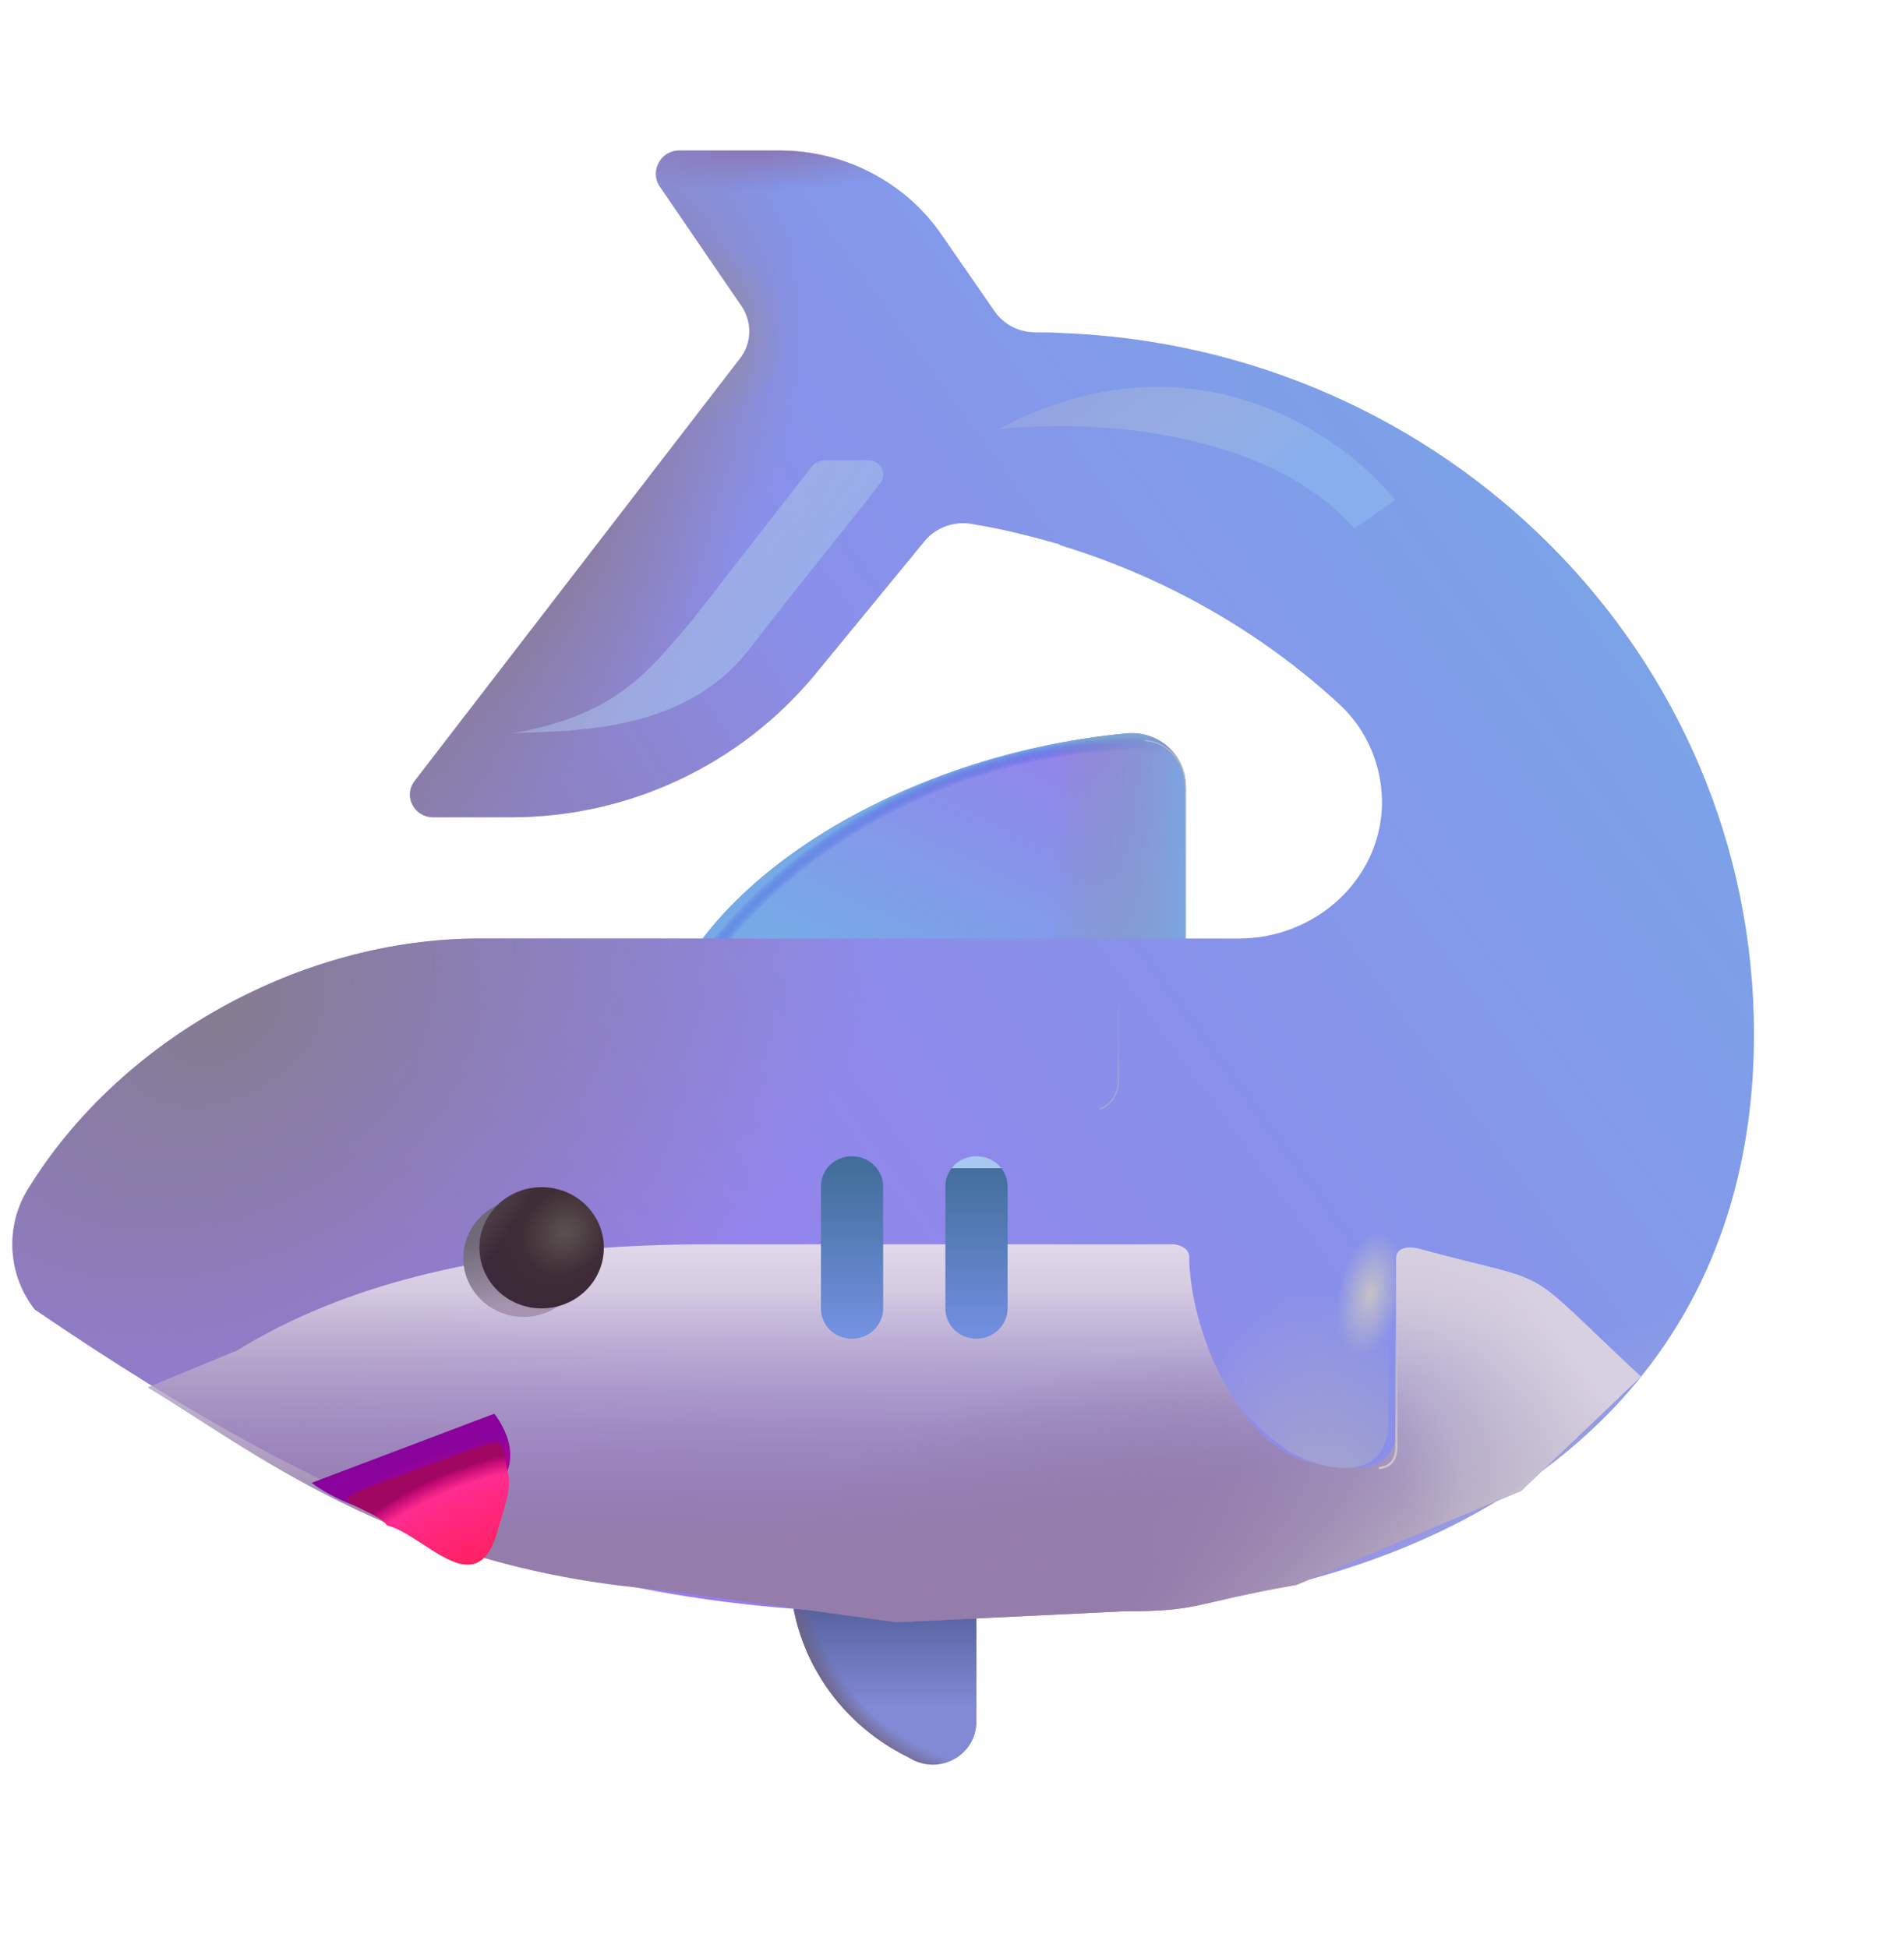 <svg width="129" height="132" viewBox="0 0 129 132" fill="none" xmlns="http://www.w3.org/2000/svg">
<path d="M53.514 97.643V106.391C53.514 111.731 56.59 116.618 61.479 119.041L61.858 119.247C63.839 120.232 66.156 118.836 66.156 116.659V97.684H53.514V97.643Z" fill="url(#paint0_linear_70_5759)"/>
<path d="M53.514 97.643V106.391C53.514 111.731 56.59 116.618 61.479 119.041L61.858 119.247C63.839 120.232 66.156 118.836 66.156 116.659V97.684H53.514V97.643Z" fill="url(#paint1_radial_70_5759)"/>
<path d="M80.328 53.24C80.328 51.148 78.508 49.517 76.361 49.694C60.242 51.148 43.977 61.184 43.977 73.454C43.977 86.717 63.007 97.497 80.328 97.497V53.24Z" fill="url(#paint2_linear_70_5759)"/>
<path d="M80.328 53.24C80.328 51.148 78.508 49.517 76.361 49.694C60.242 51.148 43.977 61.184 43.977 73.454C43.977 86.717 63.007 97.497 80.328 97.497V53.24Z" fill="url(#paint3_radial_70_5759)"/>
<path d="M80.328 53.24C80.328 51.148 78.508 49.517 76.361 49.694C60.242 51.148 43.977 61.184 43.977 73.454C43.977 86.717 63.007 97.497 80.328 97.497V53.24Z" fill="url(#paint4_linear_70_5759)"/>
<g filter="url(#filter0_f_70_5759)">
<path d="M77.562 50.179C78.435 50.179 80.328 50.965 80.328 53.5C80.328 55.194 80.328 65.773 80.328 69.56" stroke="url(#paint5_linear_70_5759)" stroke-width="0.075"/>
</g>
<path d="M70.16 109.346H62.658C39.311 109.346 23.326 103.036 2.352 88.727C0.498 86.345 0.329 83.059 1.931 80.513C8.168 70.409 20.389 63.592 32.484 63.592H83.941C89.124 63.592 93.507 59.608 93.633 54.556C93.676 51.927 92.622 49.504 90.852 47.82C85.416 42.768 78.841 39.072 71.803 36.936V36.895C69.823 36.32 67.842 35.827 65.819 35.499C64.639 35.293 63.417 35.745 62.658 36.649L55.241 45.684C50.184 51.804 42.641 55.377 34.633 55.377H29.366C28.059 55.377 27.301 53.94 28.101 52.913L50.142 24.286C50.943 23.259 50.985 21.822 50.226 20.713L44.663 12.581C44.031 11.554 44.79 10.199 46.012 10.199H52.839C57.222 10.199 61.352 12.335 63.796 15.908L67.378 21.083C68.011 21.986 69.022 22.52 70.16 22.52C70.708 22.52 71.256 22.52 71.803 22.561C97.932 23.465 118.835 44.37 118.835 70.081C118.835 96.367 97.131 109.346 70.16 109.346Z" fill="url(#paint6_linear_70_5759)"/>
<path d="M70.16 109.346H62.658C39.311 109.346 23.326 103.036 2.352 88.727C0.498 86.345 0.329 83.059 1.931 80.513C8.168 70.409 20.389 63.592 32.484 63.592H83.941C89.124 63.592 93.507 59.608 93.633 54.556C93.676 51.927 92.622 49.504 90.852 47.82C85.416 42.768 78.841 39.072 71.803 36.936V36.895C69.823 36.32 67.842 35.827 65.819 35.499C64.639 35.293 63.417 35.745 62.658 36.649L55.241 45.684C50.184 51.804 42.641 55.377 34.633 55.377H29.366C28.059 55.377 27.301 53.94 28.101 52.913L50.142 24.286C50.943 23.259 50.985 21.822 50.226 20.713L44.663 12.581C44.031 11.554 44.79 10.199 46.012 10.199H52.839C57.222 10.199 61.352 12.335 63.796 15.908L67.378 21.083C68.011 21.986 69.022 22.52 70.16 22.52C70.708 22.52 71.256 22.52 71.803 22.561C97.932 23.465 118.835 44.37 118.835 70.081C118.835 96.367 97.131 109.346 70.16 109.346Z" fill="url(#paint7_radial_70_5759)"/>
<path d="M70.16 109.346H62.658C39.311 109.346 23.326 103.036 2.352 88.727C0.498 86.345 0.329 83.059 1.931 80.513C8.168 70.409 20.389 63.592 32.484 63.592H83.941C89.124 63.592 93.507 59.608 93.633 54.556C93.676 51.927 92.622 49.504 90.852 47.82C85.416 42.768 78.841 39.072 71.803 36.936V36.895C69.823 36.32 67.842 35.827 65.819 35.499C64.639 35.293 63.417 35.745 62.658 36.649L55.241 45.684C50.184 51.804 42.641 55.377 34.633 55.377H29.366C28.059 55.377 27.301 53.94 28.101 52.913L50.142 24.286C50.943 23.259 50.985 21.822 50.226 20.713L44.663 12.581C44.031 11.554 44.79 10.199 46.012 10.199H52.839C57.222 10.199 61.352 12.335 63.796 15.908L67.378 21.083C68.011 21.986 69.022 22.52 70.16 22.52C70.708 22.52 71.256 22.52 71.803 22.561C97.932 23.465 118.835 44.37 118.835 70.081C118.835 96.367 97.131 109.346 70.16 109.346Z" fill="url(#paint8_radial_70_5759)"/>
<path d="M70.16 109.346H62.658C39.311 109.346 23.326 103.036 2.352 88.727C0.498 86.345 0.329 83.059 1.931 80.513C8.168 70.409 20.389 63.592 32.484 63.592H83.941C89.124 63.592 93.507 59.608 93.633 54.556C93.676 51.927 92.622 49.504 90.852 47.82C85.416 42.768 78.841 39.072 71.803 36.936V36.895C69.823 36.32 67.842 35.827 65.819 35.499C64.639 35.293 63.417 35.745 62.658 36.649L55.241 45.684C50.184 51.804 42.641 55.377 34.633 55.377H29.366C28.059 55.377 27.301 53.94 28.101 52.913L50.142 24.286C50.943 23.259 50.985 21.822 50.226 20.713L44.663 12.581C44.031 11.554 44.79 10.199 46.012 10.199H52.839C57.222 10.199 61.352 12.335 63.796 15.908L67.378 21.083C68.011 21.986 69.022 22.52 70.16 22.52C70.708 22.52 71.256 22.52 71.803 22.561C97.932 23.465 118.835 44.37 118.835 70.081C118.835 96.367 97.131 109.346 70.16 109.346Z" fill="url(#paint9_radial_70_5759)"/>
<path d="M70.16 109.346H62.658C39.311 109.346 23.326 103.036 2.352 88.727C0.498 86.345 0.329 83.059 1.931 80.513C8.168 70.409 20.389 63.592 32.484 63.592H83.941C89.124 63.592 93.507 59.608 93.633 54.556C93.676 51.927 92.622 49.504 90.852 47.82C85.416 42.768 78.841 39.072 71.803 36.936V36.895C69.823 36.32 67.842 35.827 65.819 35.499C64.639 35.293 63.417 35.745 62.658 36.649L55.241 45.684C50.184 51.804 42.641 55.377 34.633 55.377H29.366C28.059 55.377 27.301 53.94 28.101 52.913L50.142 24.286C50.943 23.259 50.985 21.822 50.226 20.713L44.663 12.581C44.031 11.554 44.79 10.199 46.012 10.199H52.839C57.222 10.199 61.352 12.335 63.796 15.908L67.378 21.083C68.011 21.986 69.022 22.52 70.16 22.52C70.708 22.52 71.256 22.52 71.803 22.561C97.932 23.465 118.835 44.37 118.835 70.081C118.835 96.367 97.131 109.346 70.16 109.346Z" fill="url(#paint10_radial_70_5759)"/>
<path d="M70.16 109.346H62.658C39.311 109.346 23.326 103.036 2.352 88.727C0.498 86.345 0.329 83.059 1.931 80.513C8.168 70.409 20.389 63.592 32.484 63.592H83.941C89.124 63.592 93.507 59.608 93.633 54.556C93.676 51.927 92.622 49.504 90.852 47.82C85.416 42.768 78.841 39.072 71.803 36.936V36.895C69.823 36.32 67.842 35.827 65.819 35.499C64.639 35.293 63.417 35.745 62.658 36.649L55.241 45.684C50.184 51.804 42.641 55.377 34.633 55.377H29.366C28.059 55.377 27.301 53.94 28.101 52.913L50.142 24.286C50.943 23.259 50.985 21.822 50.226 20.713L44.663 12.581C44.031 11.554 44.79 10.199 46.012 10.199H52.839C57.222 10.199 61.352 12.335 63.796 15.908L67.378 21.083C68.011 21.986 69.022 22.52 70.16 22.52C70.708 22.52 71.256 22.52 71.803 22.561C97.932 23.465 118.835 44.37 118.835 70.081C118.835 96.367 97.131 109.346 70.16 109.346Z" fill="url(#paint11_radial_70_5759)"/>
<path d="M70.16 109.346H62.658C39.311 109.346 23.326 103.036 2.352 88.727C0.498 86.345 0.329 83.059 1.931 80.513C8.168 70.409 20.389 63.592 32.484 63.592H83.941C89.124 63.592 93.507 59.608 93.633 54.556C93.676 51.927 92.622 49.504 90.852 47.82C85.416 42.768 78.841 39.072 71.803 36.936V36.895C69.823 36.32 67.842 35.827 65.819 35.499C64.639 35.293 63.417 35.745 62.658 36.649L55.241 45.684C50.184 51.804 42.641 55.377 34.633 55.377H29.366C28.059 55.377 27.301 53.94 28.101 52.913L50.142 24.286C50.943 23.259 50.985 21.822 50.226 20.713L44.663 12.581C44.031 11.554 44.79 10.199 46.012 10.199H52.839C57.222 10.199 61.352 12.335 63.796 15.908L67.378 21.083C68.011 21.986 69.022 22.52 70.16 22.52C70.708 22.52 71.256 22.52 71.803 22.561C97.932 23.465 118.835 44.37 118.835 70.081C118.835 96.367 97.131 109.346 70.16 109.346Z" fill="url(#paint12_radial_70_5759)"/>
<path d="M76.093 109.18C81.464 109.18 80.574 108.661 87.846 107.386L103.068 101.017L111.174 93.275C102.592 85.285 105.906 87.269 95.991 84.578C95.074 84.421 94.595 84.689 94.595 85.285V97C94.595 100.439 89.824 99.55 87.846 98.794C83.059 96.585 80.574 89.251 80.574 85.156C80.574 84.686 80.05 84.31 79.395 84.31H48.289C36.456 84.31 25.055 85.963 16.059 91.512L10.006 94.013C16.66 97.967 26.764 106.238 44.515 107.695L60.735 109.92L76.093 109.18Z" fill="url(#paint13_linear_70_5759)"/>
<path d="M76.093 109.18C81.464 109.18 80.574 108.661 87.846 107.386L103.068 101.017L111.174 93.275C102.592 85.285 105.906 87.269 95.991 84.578C95.074 84.421 94.595 84.689 94.595 85.285V97C94.595 100.439 89.824 99.55 87.846 98.794C83.059 96.585 80.574 89.251 80.574 85.156C80.574 84.686 80.05 84.31 79.395 84.31H48.289C36.456 84.31 25.055 85.963 16.059 91.512L10.006 94.013C16.66 97.967 26.764 106.238 44.515 107.695L60.735 109.92L76.093 109.18Z" fill="url(#paint14_linear_70_5759)"/>
<path d="M76.093 109.18C81.464 109.18 80.574 108.661 87.846 107.386L103.068 101.017L111.174 93.275C102.592 85.285 105.906 87.269 95.991 84.578C95.074 84.421 94.595 84.689 94.595 85.285V97C94.595 100.439 89.824 99.55 87.846 98.794C83.059 96.585 80.574 89.251 80.574 85.156C80.574 84.686 80.05 84.31 79.395 84.31H48.289C36.456 84.31 25.055 85.963 16.059 91.512L10.006 94.013C16.66 97.967 26.764 106.238 44.515 107.695L60.735 109.92L76.093 109.18Z" fill="url(#paint15_linear_70_5759)"/>
<path d="M76.093 109.18C81.464 109.18 80.574 108.661 87.846 107.386L103.068 101.017L111.174 93.275C102.592 85.285 105.906 87.269 95.991 84.578C95.074 84.421 94.595 84.689 94.595 85.285V97C94.595 100.439 89.824 99.55 87.846 98.794C83.059 96.585 80.574 89.251 80.574 85.156C80.574 84.686 80.05 84.31 79.395 84.31H48.289C36.456 84.31 25.055 85.963 16.059 91.512L10.006 94.013C16.66 97.967 26.764 106.238 44.515 107.695L60.735 109.92L76.093 109.18Z" fill="url(#paint16_linear_70_5759)"/>
<path d="M76.093 109.18C81.464 109.18 80.574 108.661 87.846 107.386L103.068 101.017L111.174 93.275C102.592 85.285 105.906 87.269 95.991 84.578C95.074 84.421 94.595 84.689 94.595 85.285V97C94.595 100.439 89.824 99.55 87.846 98.794C83.059 96.585 80.574 89.251 80.574 85.156C80.574 84.686 80.05 84.31 79.395 84.31H48.289C36.456 84.31 25.055 85.963 16.059 91.512L10.006 94.013C16.66 97.967 26.764 106.238 44.515 107.695L60.735 109.92L76.093 109.18Z" fill="url(#paint17_radial_70_5759)"/>
<path d="M57.728 90.709C56.548 90.709 55.621 89.805 55.621 88.655V80.4C55.621 79.25 56.548 78.346 57.728 78.346C58.908 78.346 59.835 79.291 59.835 80.4V88.655C59.835 89.805 58.866 90.709 57.728 90.709Z" fill="url(#paint18_linear_70_5759)"/>
<path d="M66.158 90.709C64.978 90.709 64.051 89.805 64.051 88.655V80.4C64.051 79.25 64.978 78.346 66.158 78.346C67.338 78.346 68.265 79.25 68.265 80.4V88.655C68.265 89.805 67.296 90.709 66.158 90.709Z" fill="url(#paint19_linear_70_5759)"/>
<g filter="url(#filter1_f_70_5759)">
<path d="M35.479 89.23C37.738 89.23 39.57 87.445 39.57 85.243C39.57 83.042 37.738 81.257 35.479 81.257C33.22 81.257 31.389 83.042 31.389 85.243C31.389 87.445 33.22 89.23 35.479 89.23Z" fill="url(#paint20_linear_70_5759)"/>
</g>
<path d="M36.699 88.655C39.026 88.655 40.913 86.816 40.913 84.548C40.913 82.279 39.026 80.441 36.699 80.441C34.371 80.441 32.484 82.279 32.484 84.548C32.484 86.816 34.371 88.655 36.699 88.655Z" fill="url(#paint21_radial_70_5759)"/>
<path d="M36.699 88.655C39.026 88.655 40.913 86.816 40.913 84.548C40.913 82.279 39.026 80.441 36.699 80.441C34.371 80.441 32.484 82.279 32.484 84.548C32.484 86.816 34.371 88.655 36.699 88.655Z" fill="url(#paint22_radial_70_5759)"/>
<path d="M36.699 88.655C39.026 88.655 40.913 86.816 40.913 84.548C40.913 82.279 39.026 80.441 36.699 80.441C34.371 80.441 32.484 82.279 32.484 84.548C32.484 86.816 34.371 88.655 36.699 88.655Z" fill="url(#paint23_linear_70_5759)"/>
<g filter="url(#filter2_f_70_5759)">
<path d="M50.782 43.969C46.386 49.681 38.797 49.51 34.715 49.681C41.984 48.449 44.131 45.189 46.831 42.108L55.025 31.584C55.215 31.341 55.506 31.199 55.814 31.199H58.871C59.68 31.199 60.136 32.094 59.641 32.734C57.599 35.374 53.833 40.005 50.782 43.969Z" fill="url(#paint24_linear_70_5759)"/>
</g>
<g filter="url(#filter3_f_70_5759)">
<path d="M75.771 64.617V73.345C75.771 73.794 75.52 74.782 74.519 75.142" stroke="url(#paint25_linear_70_5759)" stroke-width="0.075"/>
</g>
<path d="M94.07 75.142H80.603V86.1C80.854 91.148 83.26 95.765 87.627 98.513C89.427 99.45 93.596 100.701 94.07 96.759V75.142Z" fill="url(#paint26_radial_70_5759)"/>
<path d="M94.07 75.142H80.603V86.1C80.854 91.148 83.26 95.765 87.627 98.513C89.427 99.45 93.596 100.701 94.07 96.759V75.142Z" fill="url(#paint27_radial_70_5759)"/>
<path d="M94.07 75.142H80.603V86.1C80.854 91.148 83.26 95.765 87.627 98.513C89.427 99.45 93.596 100.701 94.07 96.759V75.142Z" fill="url(#paint28_radial_70_5759)"/>
<g filter="url(#filter4_f_70_5759)">
<path d="M94.609 86.957V97.674C94.609 98.075 94.741 99.368 93.424 99.471" stroke="url(#paint29_linear_70_5759)" stroke-width="0.15"/>
</g>
<g filter="url(#filter5_f_70_5759)">
<path d="M91.754 35.799C85.561 28.804 73.059 28.426 67.582 29.111C80.621 22.133 90.974 29.398 94.52 33.904L91.754 35.799Z" fill="url(#paint30_linear_70_5759)"/>
</g>
<path d="M31.399 102.1C25.803 104.187 21.113 100.475 21.113 100.475L33.488 95.79C33.488 95.79 36.995 100.014 31.399 102.1Z" fill="url(#paint31_radial_70_5759)"/>
<path d="M33.658 103.906C34.378 101.486 34.653 100.742 34.378 99.67C34.15 98.804 34.249 97.883 33.658 97.78C33.066 97.676 30.816 98.615 28.659 99.419C26.502 100.223 23.969 101.021 23.59 101.486C23.211 101.952 25.779 102.575 26.212 103.365C28.659 103.906 32.23 108.708 33.658 103.906Z" fill="url(#paint32_radial_70_5759)"/>
<defs>
<filter id="filter0_f_70_5759" x="77.362" y="49.942" width="3.203" height="19.818" filterUnits="userSpaceOnUse" color-interpolation-filters="sRGB">
<feFlood flood-opacity="0" result="BackgroundImageFix"/>
<feBlend mode="normal" in="SourceGraphic" in2="BackgroundImageFix" result="shape"/>
<feGaussianBlur stdDeviation="0.1" result="effect1_foregroundBlur_70_5759"/>
</filter>
<filter id="filter1_f_70_5759" x="30.889" y="80.757" width="9.182" height="8.973" filterUnits="userSpaceOnUse" color-interpolation-filters="sRGB">
<feFlood flood-opacity="0" result="BackgroundImageFix"/>
<feBlend mode="normal" in="SourceGraphic" in2="BackgroundImageFix" result="shape"/>
<feGaussianBlur stdDeviation="0.25" result="effect1_foregroundBlur_70_5759"/>
</filter>
<filter id="filter2_f_70_5759" x="33.715" y="30.199" width="27.131" height="20.482" filterUnits="userSpaceOnUse" color-interpolation-filters="sRGB">
<feFlood flood-opacity="0" result="BackgroundImageFix"/>
<feBlend mode="normal" in="SourceGraphic" in2="BackgroundImageFix" result="shape"/>
<feGaussianBlur stdDeviation="0.5" result="effect1_foregroundBlur_70_5759"/>
</filter>
<filter id="filter3_f_70_5759" x="74.308" y="64.417" width="1.701" height="10.96" filterUnits="userSpaceOnUse" color-interpolation-filters="sRGB">
<feFlood flood-opacity="0" result="BackgroundImageFix"/>
<feBlend mode="normal" in="SourceGraphic" in2="BackgroundImageFix" result="shape"/>
<feGaussianBlur stdDeviation="0.1" result="effect1_foregroundBlur_70_5759"/>
</filter>
<filter id="filter4_f_70_5759" x="93.218" y="86.757" width="1.67" height="12.989" filterUnits="userSpaceOnUse" color-interpolation-filters="sRGB">
<feFlood flood-opacity="0" result="BackgroundImageFix"/>
<feBlend mode="normal" in="SourceGraphic" in2="BackgroundImageFix" result="shape"/>
<feGaussianBlur stdDeviation="0.1" result="effect1_foregroundBlur_70_5759"/>
</filter>
<filter id="filter5_f_70_5759" x="66.582" y="25.217" width="28.938" height="11.582" filterUnits="userSpaceOnUse" color-interpolation-filters="sRGB">
<feFlood flood-opacity="0" result="BackgroundImageFix"/>
<feBlend mode="normal" in="SourceGraphic" in2="BackgroundImageFix" result="shape"/>
<feGaussianBlur stdDeviation="0.5" result="effect1_foregroundBlur_70_5759"/>
</filter>
<linearGradient id="paint0_linear_70_5759" x1="59.82" y1="103.747" x2="59.82" y2="115.812" gradientUnits="userSpaceOnUse">
<stop stop-color="#364477"/>
<stop offset="1" stop-color="#828AD6"/>
</linearGradient>
<radialGradient id="paint1_radial_70_5759" cx="0" cy="0" r="1" gradientUnits="userSpaceOnUse" gradientTransform="translate(66.156 107.405) rotate(145.602) scale(12.609 14.517)">
<stop offset="0.877" stop-color="#6F617D" stop-opacity="0"/>
<stop offset="1" stop-color="#6F617D"/>
</radialGradient>
<linearGradient id="paint2_linear_70_5759" x1="69.866" y1="70.75" x2="79.898" y2="49.478" gradientUnits="userSpaceOnUse">
<stop stop-color="#77A9E7"/>
<stop offset="1" stop-color="#997BED"/>
</linearGradient>
<radialGradient id="paint3_radial_70_5759" cx="0" cy="0" r="1" gradientUnits="userSpaceOnUse" gradientTransform="translate(72.709 76.125) rotate(-112.386) scale(25.528 32.152)">
<stop offset="0.948" stop-color="#2D3EDC" stop-opacity="0"/>
<stop offset="0.985" stop-color="#77A9E7"/>
</radialGradient>
<linearGradient id="paint4_linear_70_5759" x1="81.01" y1="68.09" x2="71.231" y2="68.09" gradientUnits="userSpaceOnUse">
<stop stop-color="#77A9E7"/>
<stop offset="1" stop-color="#929397" stop-opacity="0"/>
</linearGradient>
<linearGradient id="paint5_linear_70_5759" x1="78.945" y1="53.067" x2="78.945" y2="74.244" gradientUnits="userSpaceOnUse">
<stop stop-color="#B8B7BA"/>
<stop offset="1" stop-color="#B8B7BA" stop-opacity="0"/>
</linearGradient>
<linearGradient id="paint6_linear_70_5759" x1="30.114" y1="88.513" x2="116.796" y2="25.227" gradientUnits="userSpaceOnUse">
<stop stop-color="#997BED"/>
<stop offset="1" stop-color="#77A9E7"/>
</linearGradient>
<radialGradient id="paint7_radial_70_5759" cx="0" cy="0" r="1" gradientUnits="userSpaceOnUse" gradientTransform="translate(30.203 33.687) rotate(37.845) scale(23.849 40.367)">
<stop offset="0.345" stop-color="#8B7B9B"/>
<stop offset="0.789" stop-color="#8B7B9B" stop-opacity="0"/>
</radialGradient>
<radialGradient id="paint8_radial_70_5759" cx="0" cy="0" r="1" gradientUnits="userSpaceOnUse" gradientTransform="translate(51.143 9.3) rotate(90) scale(3.722 11.839)">
<stop stop-color="#8D6FA8"/>
<stop offset="1" stop-color="#8D6FA8" stop-opacity="0"/>
</radialGradient>
<radialGradient id="paint9_radial_70_5759" cx="0" cy="0" r="1" gradientUnits="userSpaceOnUse" gradientTransform="translate(14.795 68.726) rotate(57.459) scale(36.236 48.427)">
<stop stop-color="#857C90"/>
<stop offset="1" stop-color="#857C90" stop-opacity="0"/>
</radialGradient>
<radialGradient id="paint10_radial_70_5759" cx="0" cy="0" r="1" gradientUnits="userSpaceOnUse" gradientTransform="translate(46.533 22.52) scale(6.717 6.546)">
<stop stop-color="#948E9A"/>
<stop offset="1" stop-color="#948E9A" stop-opacity="0"/>
</radialGradient>
<radialGradient id="paint11_radial_70_5759" cx="0" cy="0" r="1" gradientUnits="userSpaceOnUse" gradientTransform="translate(92.825 87.657) rotate(-78.403) scale(4.258 2.143)">
<stop stop-color="#C5C2C8"/>
<stop offset="1" stop-color="#C5C2C8" stop-opacity="0"/>
</radialGradient>
<radialGradient id="paint12_radial_70_5759" cx="0" cy="0" r="1" gradientUnits="userSpaceOnUse" gradientTransform="translate(109.88 123.402) rotate(-123.104) scale(29.418 66.27)">
<stop stop-color="#C5C2C8"/>
<stop offset="1" stop-color="#C5C2C8" stop-opacity="0"/>
</radialGradient>
<linearGradient id="paint13_linear_70_5759" x1="60.59" y1="87.392" x2="60.59" y2="104.064" gradientUnits="userSpaceOnUse">
<stop stop-color="#E1D9EB"/>
<stop offset="1" stop-color="#E1D9EB" stop-opacity="0"/>
</linearGradient>
<linearGradient id="paint14_linear_70_5759" x1="67.431" y1="108.471" x2="67.431" y2="84.31" gradientUnits="userSpaceOnUse">
<stop offset="0.165" stop-color="#947CAB"/>
<stop offset="1" stop-color="#947CAB" stop-opacity="0"/>
</linearGradient>
<linearGradient id="paint15_linear_70_5759" x1="107.561" y1="103.696" x2="101.505" y2="90.925" gradientUnits="userSpaceOnUse">
<stop stop-color="#C8C3CF"/>
<stop offset="1" stop-color="#C8C3CF" stop-opacity="0"/>
</linearGradient>
<linearGradient id="paint16_linear_70_5759" x1="108.408" y1="94.1" x2="95.898" y2="103.039" gradientUnits="userSpaceOnUse">
<stop stop-color="#D7D0E0"/>
<stop offset="1" stop-color="#C8C3CF" stop-opacity="0"/>
</linearGradient>
<radialGradient id="paint17_radial_70_5759" cx="0" cy="0" r="1" gradientUnits="userSpaceOnUse" gradientTransform="translate(72.603 108.111) rotate(-20.456) scale(27.844 14.952)">
<stop offset="0.16" stop-color="#947CAB"/>
<stop offset="1" stop-color="#947CAB" stop-opacity="0"/>
</radialGradient>
<linearGradient id="paint18_linear_70_5759" x1="57.71" y1="79.132" x2="57.71" y2="92.403" gradientUnits="userSpaceOnUse">
<stop stop-color="#426E9B"/>
<stop offset="1" stop-color="#7C97EE"/>
</linearGradient>
<linearGradient id="paint19_linear_70_5759" x1="66.139" y1="79.132" x2="66.139" y2="92.403" gradientUnits="userSpaceOnUse">
<stop stop-color="#A6C8F1"/>
<stop offset="0" stop-color="#426E9B"/>
<stop offset="1" stop-color="#7B94ED"/>
</linearGradient>
<linearGradient id="paint20_linear_70_5759" x1="33.714" y1="83.665" x2="35.055" y2="88.169" gradientUnits="userSpaceOnUse">
<stop offset="0.006" stop-color="#706977"/>
<stop offset="1" stop-color="#A594AF"/>
</linearGradient>
<radialGradient id="paint21_radial_70_5759" cx="0" cy="0" r="1" gradientUnits="userSpaceOnUse" gradientTransform="translate(37.95 83.226) rotate(126.541) scale(5.751 5.167)">
<stop offset="0.006" stop-color="#433437"/>
<stop offset="1" stop-color="#3B2838"/>
</radialGradient>
<radialGradient id="paint22_radial_70_5759" cx="0" cy="0" r="1" gradientUnits="userSpaceOnUse" gradientTransform="translate(38.274 83.521) rotate(138.376) scale(2.995 2.628)">
<stop stop-color="#5C5051"/>
<stop offset="1" stop-color="#5C5051" stop-opacity="0"/>
</radialGradient>
<linearGradient id="paint23_linear_70_5759" x1="35.87" y1="81.322" x2="33.016" y2="79.458" gradientUnits="userSpaceOnUse">
<stop stop-color="#5C5051" stop-opacity="0"/>
<stop offset="1" stop-color="#5C5051"/>
</linearGradient>
<linearGradient id="paint24_linear_70_5759" x1="52.362" y1="47.755" x2="26.161" y2="30.586" gradientUnits="userSpaceOnUse">
<stop stop-color="#94ADEC"/>
<stop offset="1" stop-color="#CECAD3" stop-opacity="0"/>
</linearGradient>
<linearGradient id="paint25_linear_70_5759" x1="74.519" y1="77.131" x2="74.519" y2="67.569" gradientUnits="userSpaceOnUse">
<stop stop-color="#B8B7BA"/>
<stop offset="1" stop-color="#B8B7BA" stop-opacity="0"/>
</linearGradient>
<radialGradient id="paint26_radial_70_5759" cx="0" cy="0" r="1" gradientUnits="userSpaceOnUse" gradientTransform="translate(89.995 109.756) rotate(-93.796) scale(22.382 12.386)">
<stop stop-color="#B5B2B9"/>
<stop offset="1" stop-color="#B5B2B9" stop-opacity="0"/>
</radialGradient>
<radialGradient id="paint27_radial_70_5759" cx="0" cy="0" r="1" gradientUnits="userSpaceOnUse" gradientTransform="translate(87.262 90.632) rotate(90) scale(21.498 12.98)">
<stop offset="0.894" stop-color="#8A8193" stop-opacity="0"/>
<stop offset="1" stop-color="#8A8193"/>
</radialGradient>
<radialGradient id="paint28_radial_70_5759" cx="0" cy="0" r="1" gradientUnits="userSpaceOnUse" gradientTransform="translate(74.62 100.644) rotate(-54.571) scale(5.907 2.22)">
<stop stop-color="#959199"/>
<stop offset="1" stop-color="#959199" stop-opacity="0"/>
</radialGradient>
<linearGradient id="paint29_linear_70_5759" x1="94.938" y1="99.15" x2="94.938" y2="86.957" gradientUnits="userSpaceOnUse">
<stop stop-color="#CBC8CE"/>
<stop offset="1" stop-color="#CBC8CE" stop-opacity="0"/>
</linearGradient>
<linearGradient id="paint30_linear_70_5759" x1="88.843" y1="30.806" x2="78.606" y2="15.307" gradientUnits="userSpaceOnUse">
<stop stop-color="#88AEED"/>
<stop offset="1" stop-color="#C5C2C8" stop-opacity="0"/>
</linearGradient>
<radialGradient id="paint31_radial_70_5759" cx="0" cy="0" r="1" gradientUnits="userSpaceOnUse" gradientTransform="translate(30.348 104.132) rotate(-111.43) scale(5.761 12.514)">
<stop stop-color="#F70A8D"/>
<stop offset="1" stop-color="#89029C"/>
</radialGradient>
<radialGradient id="paint32_radial_70_5759" cx="0" cy="0" r="1" gradientUnits="userSpaceOnUse" gradientTransform="translate(32.908 108.311) rotate(-114.434) scale(9.983 17.288)">
<stop stop-color="#FF1C4A"/>
<stop offset="0.766" stop-color="#FF2B8F"/>
<stop offset="0.864" stop-color="#BB0773"/>
<stop offset="0.886" stop-color="#9F0762"/>
</radialGradient>
</defs>
</svg>
